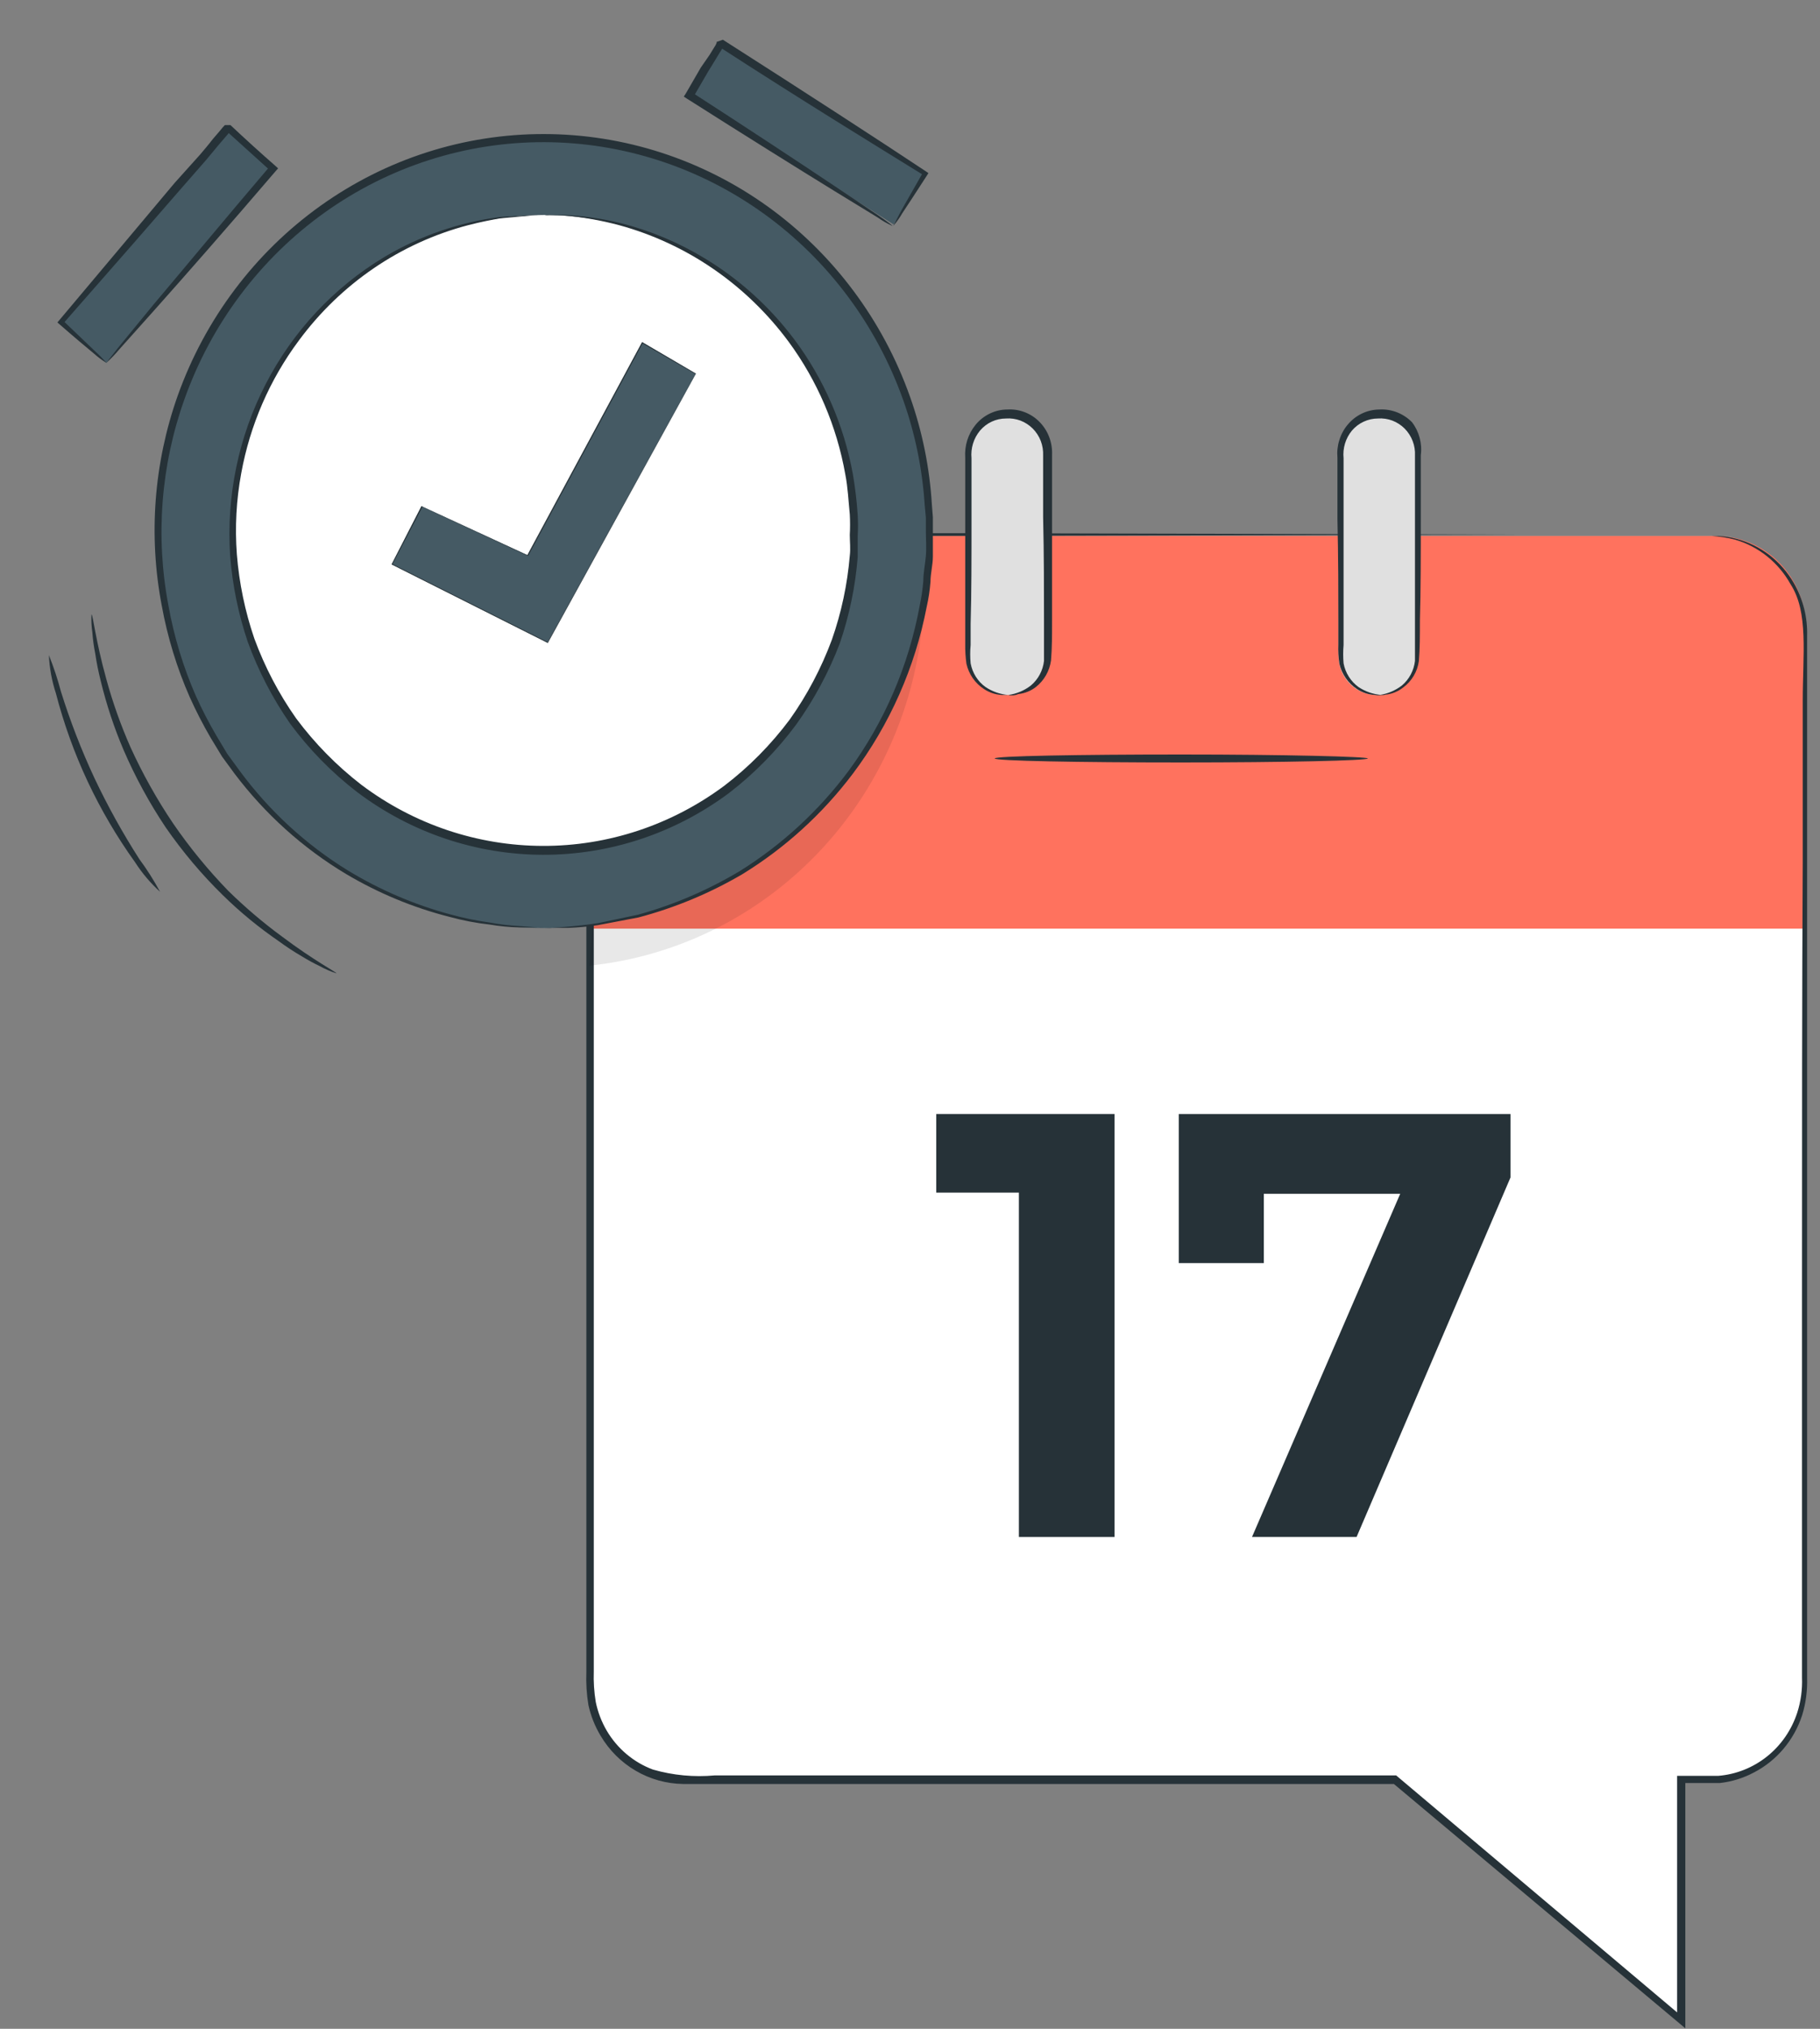 <svg width="35" height="39" viewBox="0 0 35 39" fill="none" xmlns="http://www.w3.org/2000/svg">
<rect x="0" y="0" width="35" height="39" fill="#808080" stroke="none"/>
<g clip-path="url(#clip0_3687_2996)">
<path d="M32.918 10.303H13.158C12.678 10.303 12.219 10.498 11.88 10.845C11.541 11.191 11.35 11.662 11.35 12.152V32.368C11.35 32.858 11.541 33.329 11.88 33.676C12.219 34.022 12.678 34.217 13.158 34.217H26.829L32.329 38.85V34.217H32.904C33.383 34.217 33.843 34.022 34.182 33.676C34.521 33.329 34.711 32.858 34.711 32.368V12.152C34.711 11.664 34.523 11.196 34.187 10.85C33.851 10.503 33.395 10.307 32.918 10.303Z" fill="white"/>
<path d="M13.376 10.303H33.002C33.459 10.303 33.897 10.489 34.221 10.819C34.544 11.15 34.726 11.599 34.726 12.067V17.784C34.726 17.802 34.719 17.82 34.706 17.832C34.694 17.845 34.677 17.852 34.66 17.852H11.416C11.399 17.852 11.382 17.845 11.37 17.832C11.357 17.82 11.35 17.802 11.35 17.784V12.372C11.349 12.1 11.4 11.83 11.502 11.578C11.603 11.326 11.752 11.097 11.941 10.905C12.129 10.712 12.353 10.56 12.599 10.456C12.846 10.353 13.11 10.301 13.376 10.303Z" fill="#FF725E"/>
<path d="M21.433 21.415V29.546H19.594V22.926H18.005V21.415H21.433Z" fill="#263238"/>
<path d="M29.048 21.415V22.635L26.088 29.546H24.077L26.927 22.949H24.304V24.281H22.669V21.415H29.048Z" fill="#263238"/>
<path d="M26.304 14.58C26.304 14.621 24.698 14.657 22.718 14.657C20.738 14.657 19.129 14.627 19.129 14.58C19.129 14.533 20.735 14.504 22.718 14.504C24.701 14.504 26.304 14.545 26.304 14.58Z" fill="#263238"/>
<path d="M32.919 10.303C32.919 10.303 32.959 10.303 33.042 10.303C33.163 10.308 33.282 10.327 33.398 10.359C33.628 10.42 33.843 10.527 34.032 10.673C34.22 10.819 34.379 11.002 34.499 11.211C34.675 11.519 34.763 11.872 34.752 12.228C34.752 12.614 34.752 13.037 34.752 13.489C34.752 14.401 34.752 15.444 34.752 16.611C34.752 18.963 34.752 21.782 34.752 25.022C34.752 26.642 34.752 28.364 34.752 30.175C34.752 30.631 34.752 31.089 34.752 31.554V32.253C34.76 32.496 34.728 32.739 34.657 32.971C34.502 33.449 34.168 33.846 33.729 34.073C33.524 34.182 33.301 34.251 33.071 34.276C32.821 34.276 32.588 34.276 32.344 34.276L32.41 34.208C32.41 35.678 32.41 37.233 32.41 38.838V38.991L32.295 38.894L26.784 34.276L26.83 34.294H13.135C12.815 34.289 12.502 34.202 12.224 34.039C11.947 33.877 11.714 33.645 11.549 33.365C11.44 33.183 11.361 32.984 11.316 32.777C11.281 32.568 11.268 32.356 11.276 32.145V28.467C11.276 25.251 11.276 22.15 11.276 19.195C11.276 17.716 11.276 16.276 11.276 14.877C11.276 14.177 11.276 13.492 11.276 12.819C11.263 12.479 11.274 12.138 11.31 11.799C11.376 11.46 11.529 11.146 11.753 10.888C11.973 10.636 12.255 10.448 12.569 10.344C12.877 10.258 13.198 10.226 13.517 10.25H18.781L29.126 10.276H31.939H32.669C32.835 10.276 32.919 10.276 32.919 10.276H32.669H31.939H29.126L18.781 10.3H15.353H13.531C13.226 10.277 12.919 10.307 12.623 10.388C12.33 10.488 12.066 10.664 11.859 10.9C11.65 11.14 11.508 11.434 11.448 11.749C11.415 12.08 11.406 12.413 11.419 12.746V14.803C11.419 16.203 11.419 17.642 11.419 19.122C11.419 22.062 11.419 25.178 11.419 28.394V32.13C11.412 32.327 11.425 32.524 11.457 32.718C11.497 32.913 11.569 33.1 11.669 33.271C11.873 33.616 12.187 33.88 12.557 34.017C12.944 34.128 13.347 34.166 13.747 34.129H26.85L26.87 34.147L32.367 38.782L32.252 38.835C32.252 37.23 32.252 35.666 32.252 34.205V34.138H32.321C32.559 34.138 32.806 34.138 33.039 34.138C33.382 34.111 33.709 33.982 33.98 33.766C34.251 33.55 34.453 33.257 34.562 32.924C34.632 32.706 34.663 32.477 34.654 32.248V31.548C34.654 31.084 34.654 30.625 34.654 30.169C34.654 28.358 34.654 26.642 34.654 25.016C34.654 21.782 34.654 18.945 34.668 16.606C34.668 15.43 34.668 14.395 34.668 13.484C34.668 12.572 34.783 11.77 34.433 11.229C34.2 10.811 33.816 10.503 33.364 10.373C33.218 10.336 33.069 10.313 32.919 10.303Z" fill="#263238"/>
<path d="M26.525 7.96H26.476C26.07 7.96 25.741 8.297 25.741 8.713V12.608C25.741 13.023 26.07 13.36 26.476 13.36H26.525C26.931 13.36 27.261 13.023 27.261 12.608V8.713C27.261 8.297 26.931 7.96 26.525 7.96Z" fill="#E0E0E0"/>
<path d="M26.527 13.36C26.684 13.338 26.832 13.275 26.959 13.178C27.099 13.06 27.19 12.89 27.211 12.705C27.211 12.49 27.211 12.223 27.211 11.94C27.211 11.352 27.211 10.682 27.211 9.935C27.211 9.556 27.211 9.159 27.211 8.76C27.216 8.663 27.201 8.567 27.166 8.477C27.132 8.387 27.079 8.306 27.012 8.238C26.945 8.171 26.864 8.119 26.776 8.085C26.687 8.052 26.593 8.038 26.499 8.045C26.404 8.045 26.31 8.066 26.224 8.106C26.138 8.146 26.061 8.204 25.999 8.277C25.938 8.351 25.893 8.435 25.865 8.527C25.838 8.618 25.828 8.714 25.838 8.81C25.838 9.221 25.838 9.618 25.838 9.985C25.838 10.735 25.838 11.414 25.838 11.993C25.838 12.134 25.838 12.27 25.838 12.399C25.828 12.516 25.828 12.634 25.838 12.752C25.873 12.936 25.976 13.099 26.125 13.207C26.259 13.296 26.412 13.348 26.571 13.36C26.529 13.369 26.486 13.369 26.444 13.36C26.32 13.354 26.199 13.315 26.094 13.245C25.924 13.134 25.803 12.959 25.757 12.758C25.739 12.635 25.732 12.511 25.737 12.387C25.737 12.258 25.737 12.123 25.737 11.981C25.737 11.393 25.737 10.723 25.72 9.974C25.72 9.597 25.72 9.201 25.72 8.798C25.71 8.684 25.722 8.57 25.756 8.462C25.789 8.353 25.843 8.252 25.915 8.166C25.991 8.074 26.084 8.001 26.19 7.95C26.296 7.899 26.411 7.873 26.527 7.872C26.643 7.865 26.758 7.884 26.866 7.926C26.974 7.968 27.072 8.033 27.154 8.116C27.222 8.205 27.272 8.307 27.301 8.416C27.33 8.525 27.338 8.639 27.323 8.751C27.323 9.159 27.323 9.556 27.323 9.927C27.323 10.673 27.323 11.352 27.306 11.931C27.306 12.225 27.306 12.469 27.286 12.707C27.272 12.809 27.238 12.906 27.186 12.993C27.134 13.081 27.065 13.156 26.984 13.216C26.886 13.293 26.768 13.341 26.645 13.354C26.607 13.364 26.567 13.366 26.527 13.36Z" fill="#263238"/>
<path d="M19.39 7.96H19.342C18.935 7.96 18.606 8.297 18.606 8.713V12.608C18.606 13.023 18.935 13.36 19.342 13.36H19.39C19.797 13.36 20.126 13.023 20.126 12.608V8.713C20.126 8.297 19.797 7.96 19.39 7.96Z" fill="#E0E0E0"/>
<path d="M19.39 13.36C19.548 13.338 19.697 13.276 19.824 13.178C19.965 13.06 20.056 12.89 20.077 12.705C20.077 12.49 20.077 12.223 20.077 11.94C20.077 11.352 20.077 10.682 20.06 9.935C20.06 9.556 20.06 9.159 20.06 8.76C20.064 8.663 20.049 8.567 20.015 8.477C19.98 8.387 19.928 8.306 19.86 8.238C19.793 8.171 19.712 8.119 19.624 8.085C19.535 8.052 19.441 8.038 19.347 8.045C19.252 8.045 19.158 8.065 19.072 8.105C18.986 8.145 18.909 8.204 18.847 8.277C18.786 8.35 18.74 8.435 18.712 8.526C18.684 8.618 18.674 8.714 18.683 8.81C18.683 9.221 18.683 9.618 18.683 9.985C18.683 10.735 18.683 11.414 18.666 11.993C18.666 12.134 18.666 12.27 18.666 12.399C18.655 12.516 18.655 12.634 18.666 12.752C18.7 12.936 18.803 13.1 18.953 13.207C19.086 13.296 19.238 13.348 19.396 13.36C19.396 13.36 19.356 13.36 19.269 13.36C19.146 13.354 19.026 13.314 18.922 13.245C18.751 13.134 18.63 12.959 18.585 12.758C18.568 12.635 18.56 12.511 18.562 12.387C18.562 12.258 18.562 12.123 18.562 11.981C18.562 11.393 18.562 10.723 18.562 9.974C18.562 9.597 18.562 9.201 18.562 8.798C18.546 8.569 18.617 8.342 18.761 8.166C18.836 8.074 18.93 8.001 19.035 7.95C19.141 7.899 19.256 7.872 19.373 7.872C19.488 7.865 19.603 7.883 19.71 7.925C19.818 7.967 19.915 8.032 19.996 8.116C20.075 8.198 20.137 8.295 20.177 8.402C20.218 8.51 20.236 8.624 20.232 8.739C20.232 9.148 20.232 9.544 20.232 9.915C20.232 10.662 20.232 11.341 20.232 11.92C20.232 12.214 20.232 12.458 20.212 12.696C20.184 12.897 20.081 13.079 19.924 13.204C19.826 13.281 19.709 13.328 19.585 13.342C19.524 13.369 19.455 13.376 19.39 13.36Z" fill="#263238"/>
<g opacity="0.3">
<path opacity="0.3" d="M17.735 10.529C17.83 11.487 17.741 12.454 17.471 13.376C17.201 14.298 16.756 15.157 16.162 15.903C15.568 16.649 14.836 17.268 14.008 17.724C13.179 18.181 12.271 18.466 11.335 18.563L11.623 14.545L15.183 10.585L17.735 10.529Z" fill="black"/>
</g>
<path d="M12.098 16.895C15.687 15.97 17.863 12.243 16.958 8.572C16.053 4.901 12.411 2.675 8.822 3.6C5.234 4.526 3.058 8.252 3.963 11.924C4.867 15.595 8.51 17.821 12.098 16.895Z" fill="white"/>
<path d="M10.455 17.84C9.032 17.839 7.639 17.42 6.442 16.632C5.245 15.844 4.295 14.72 3.705 13.395C3.115 12.07 2.91 10.599 3.114 9.158C3.318 7.717 3.923 6.367 4.856 5.268C5.789 4.168 7.012 3.367 8.378 2.959C9.744 2.55 11.196 2.552 12.561 2.965C13.926 3.377 15.146 4.182 16.077 5.284C17.007 6.386 17.608 7.738 17.808 9.18C18.082 11.173 17.572 13.196 16.39 14.805C15.208 16.414 13.451 17.478 11.504 17.764C11.156 17.815 10.806 17.841 10.455 17.84ZM10.472 4.133C10.184 4.132 9.895 4.153 9.61 4.194C8.44 4.366 7.347 4.889 6.467 5.697C5.588 6.504 4.962 7.56 4.669 8.732C4.377 9.903 4.43 11.137 4.822 12.277C5.214 13.417 5.929 14.413 6.874 15.139C7.819 15.864 8.954 16.286 10.134 16.352C11.314 16.418 12.486 16.125 13.503 15.509C14.52 14.893 15.336 13.983 15.848 12.893C16.359 11.803 16.543 10.583 16.377 9.386C16.174 7.93 15.466 6.598 14.382 5.633C13.297 4.668 11.909 4.136 10.472 4.133Z" fill="#455A64"/>
<path d="M10.472 4.133C10.504 4.128 10.537 4.128 10.569 4.133C10.633 4.133 10.727 4.133 10.857 4.133C11.223 4.149 11.587 4.203 11.943 4.291C12.508 4.434 13.049 4.661 13.549 4.964C14.216 5.366 14.801 5.895 15.273 6.522C15.844 7.285 16.23 8.174 16.402 9.118C16.446 9.377 16.477 9.638 16.494 9.9C16.502 10.034 16.502 10.169 16.494 10.303C16.494 10.438 16.494 10.576 16.494 10.711C16.449 11.277 16.333 11.834 16.149 12.37C15.937 12.926 15.653 13.452 15.308 13.933C14.94 14.428 14.508 14.868 14.023 15.242C12.983 16.018 11.729 16.435 10.441 16.432C9.154 16.429 7.901 16.006 6.865 15.224C6.38 14.85 5.948 14.409 5.581 13.913C5.243 13.427 4.969 12.899 4.765 12.34C4.584 11.805 4.47 11.249 4.426 10.685C4.35 9.541 4.586 8.398 5.109 7.384C5.631 6.37 6.42 5.525 7.386 4.944C8.072 4.534 8.832 4.271 9.621 4.171L10.084 4.144L10.371 4.13C10.403 4.126 10.436 4.126 10.469 4.13H10.371L10.084 4.156L9.624 4.197C9.443 4.227 9.239 4.268 9.009 4.327C7.706 4.667 6.555 5.451 5.745 6.549C5.187 7.299 4.808 8.171 4.639 9.098C4.544 9.611 4.516 10.135 4.555 10.656C4.599 11.208 4.712 11.752 4.891 12.275C5.091 12.82 5.361 13.335 5.693 13.807C6.052 14.29 6.475 14.72 6.949 15.086C7.96 15.847 9.182 16.258 10.437 16.261C11.693 16.265 12.916 15.859 13.931 15.103C14.407 14.74 14.83 14.31 15.19 13.828C15.524 13.357 15.795 12.843 15.997 12.299C16.18 11.778 16.296 11.234 16.342 10.682C16.359 10.55 16.342 10.415 16.342 10.282C16.349 10.151 16.349 10.02 16.342 9.888C16.316 9.627 16.305 9.371 16.256 9.121C16.092 8.194 15.718 7.319 15.164 6.567C14.352 5.471 13.207 4.684 11.908 4.329C11.556 4.235 11.197 4.172 10.834 4.141C10.604 4.138 10.472 4.138 10.472 4.133Z" fill="#263238"/>
<path d="M10.455 17.84C10.455 17.84 10.495 17.84 10.575 17.84L10.926 17.814C11.081 17.799 11.271 17.781 11.501 17.746L12.268 17.584C12.957 17.394 13.617 17.11 14.233 16.741C15.04 16.237 15.748 15.584 16.322 14.815C17.009 13.878 17.476 12.792 17.687 11.64C17.72 11.485 17.743 11.328 17.756 11.17C17.756 11.011 17.791 10.853 17.805 10.688C17.819 10.523 17.805 10.365 17.805 10.197V9.95L17.782 9.7C17.737 9.012 17.598 8.334 17.368 7.687C16.852 6.239 15.914 4.987 14.681 4.102C13.447 3.216 11.979 2.738 10.472 2.733C8.961 2.728 7.485 3.2 6.246 4.084C5.007 4.969 4.064 6.222 3.547 7.675C3.094 8.943 2.987 10.315 3.239 11.64C3.346 12.238 3.523 12.82 3.765 13.375C3.882 13.635 4.013 13.888 4.156 14.133L4.369 14.489L4.607 14.815C5.174 15.585 5.881 16.235 6.688 16.732C7.301 17.105 7.963 17.389 8.653 17.576C8.904 17.645 9.159 17.698 9.417 17.734C9.607 17.769 9.799 17.792 9.992 17.802L10.345 17.828C10.386 17.825 10.426 17.825 10.466 17.828H10.345H9.992C9.799 17.824 9.607 17.805 9.417 17.773C9.157 17.744 8.9 17.695 8.647 17.626C7.948 17.449 7.276 17.17 6.653 16.8C5.825 16.304 5.099 15.65 4.512 14.874L4.271 14.545L4.053 14.186C3.905 13.933 3.771 13.672 3.65 13.404C3.402 12.841 3.221 12.248 3.11 11.64C2.853 10.294 2.959 8.903 3.415 7.613C3.941 6.134 4.901 4.858 6.162 3.957C7.423 3.056 8.925 2.574 10.463 2.577C12.002 2.579 13.503 3.065 14.763 3.969C16.022 4.874 16.979 6.153 17.503 7.634C17.737 8.296 17.877 8.989 17.92 9.691L17.94 9.944V10.197C17.94 10.365 17.94 10.532 17.94 10.697C17.94 10.861 17.894 11.02 17.894 11.182C17.882 11.343 17.858 11.503 17.822 11.661C17.597 12.83 17.11 13.93 16.4 14.874C15.815 15.649 15.092 16.305 14.271 16.808C13.645 17.174 12.974 17.453 12.276 17.637L11.501 17.784C11.31 17.812 11.118 17.83 10.926 17.837C10.771 17.837 10.639 17.837 10.572 17.837L10.455 17.84Z" fill="#263238"/>
<path d="M13.861 0.8L13.248 1.804L17.186 4.316L17.798 3.311L13.861 0.8Z" fill="#455A64"/>
<path d="M17.178 4.344C17.178 4.344 17.23 4.238 17.331 4.05L17.753 3.309L17.767 3.371C16.877 2.821 15.437 1.94 13.825 0.896L13.928 0.872L13.908 0.905L13.848 0.999L13.77 1.128L13.615 1.381L13.328 1.875L13.296 1.769C14.397 2.48 15.359 3.115 16.055 3.58L16.877 4.13C17.069 4.262 17.164 4.335 17.164 4.344C17.063 4.299 16.967 4.244 16.877 4.18L16.055 3.677C15.348 3.242 14.348 2.619 13.213 1.898L13.15 1.857L13.19 1.795L13.477 1.299L13.644 1.058L13.722 0.931L13.762 0.867L13.782 0.822V0.805L13.902 0.764C15.517 1.795 16.943 2.721 17.816 3.301L17.854 3.327L17.831 3.365C17.624 3.686 17.46 3.936 17.351 4.1C17.301 4.187 17.243 4.269 17.178 4.344Z" fill="#263238"/>
<path d="M4.396 2.45L1.177 6.197L2.045 6.977L5.264 3.23L4.396 2.45Z" fill="#455A64"/>
<path d="M2.046 6.975C2.046 6.975 2.133 6.858 2.288 6.664L2.952 5.855C3.526 5.176 4.302 4.238 5.204 3.18V3.286L4.342 2.507H4.449L4.42 2.527L4.388 2.572L4.328 2.642L4.204 2.786L3.96 3.08L3.489 3.618L2.607 4.632L1.21 6.226V6.161C1.46 6.399 1.664 6.596 1.825 6.749C1.904 6.821 1.979 6.897 2.049 6.978C1.962 6.924 1.879 6.862 1.802 6.793C1.65 6.667 1.423 6.478 1.138 6.228L1.104 6.199L1.133 6.164L2.495 4.544L3.357 3.518L3.851 2.968C3.929 2.874 4.012 2.78 4.092 2.674L4.216 2.53L4.276 2.457L4.308 2.422L4.325 2.404H4.431C4.719 2.674 5.006 2.936 5.293 3.186L5.348 3.236L5.299 3.292C4.388 4.356 3.567 5.291 2.98 5.949L2.294 6.716C2.217 6.808 2.134 6.895 2.046 6.975Z" fill="#263238"/>
<path d="M7.538 10.847L8.11 9.733L10.153 10.679L12.351 6.584L13.38 7.187L10.532 12.352L7.538 10.847Z" fill="#455A64"/>
<path d="M10.535 12.361L7.529 10.85L8.104 9.73L10.141 10.67L12.348 6.575L13.383 7.181L10.535 12.361ZM7.549 10.844L10.532 12.343L13.374 7.19L12.357 6.602L10.156 10.688L8.124 9.744L7.549 10.844Z" fill="#263238"/>
<path d="M6.469 18.71C6.36 18.676 6.255 18.631 6.155 18.575C6.035 18.518 5.918 18.454 5.805 18.384C5.65 18.294 5.501 18.196 5.357 18.09C4.975 17.828 4.616 17.533 4.285 17.208C3.879 16.811 3.512 16.375 3.187 15.906C2.873 15.437 2.602 14.939 2.377 14.418C2.194 13.989 2.047 13.544 1.937 13.09C1.893 12.915 1.857 12.739 1.831 12.561C1.804 12.428 1.786 12.293 1.776 12.158C1.759 12.043 1.753 11.927 1.759 11.811C1.788 11.811 1.834 12.299 2.046 13.06C2.168 13.506 2.323 13.941 2.509 14.363C2.742 14.875 3.017 15.367 3.331 15.832C3.647 16.292 4.001 16.724 4.388 17.123C4.713 17.442 5.059 17.737 5.425 18.005C6.046 18.472 6.483 18.696 6.469 18.71Z" fill="#263238"/>
<path d="M3.078 17.143C2.895 16.977 2.733 16.786 2.598 16.576C2.249 16.09 1.944 15.571 1.688 15.027C1.432 14.482 1.227 13.913 1.075 13.328C0.997 13.09 0.952 12.843 0.94 12.593C1.032 12.823 1.11 13.059 1.173 13.298C1.351 13.866 1.566 14.421 1.817 14.959C2.071 15.496 2.359 16.015 2.679 16.514C2.827 16.714 2.96 16.924 3.078 17.143Z" fill="#263238"/>
</g>
<defs>
<clipPath id="clip0_3687_2996">
<rect width="34.475" height="38.236" fill="white" transform="translate(0.313 0.764)"/>
</clipPath>
</defs>
</svg>
